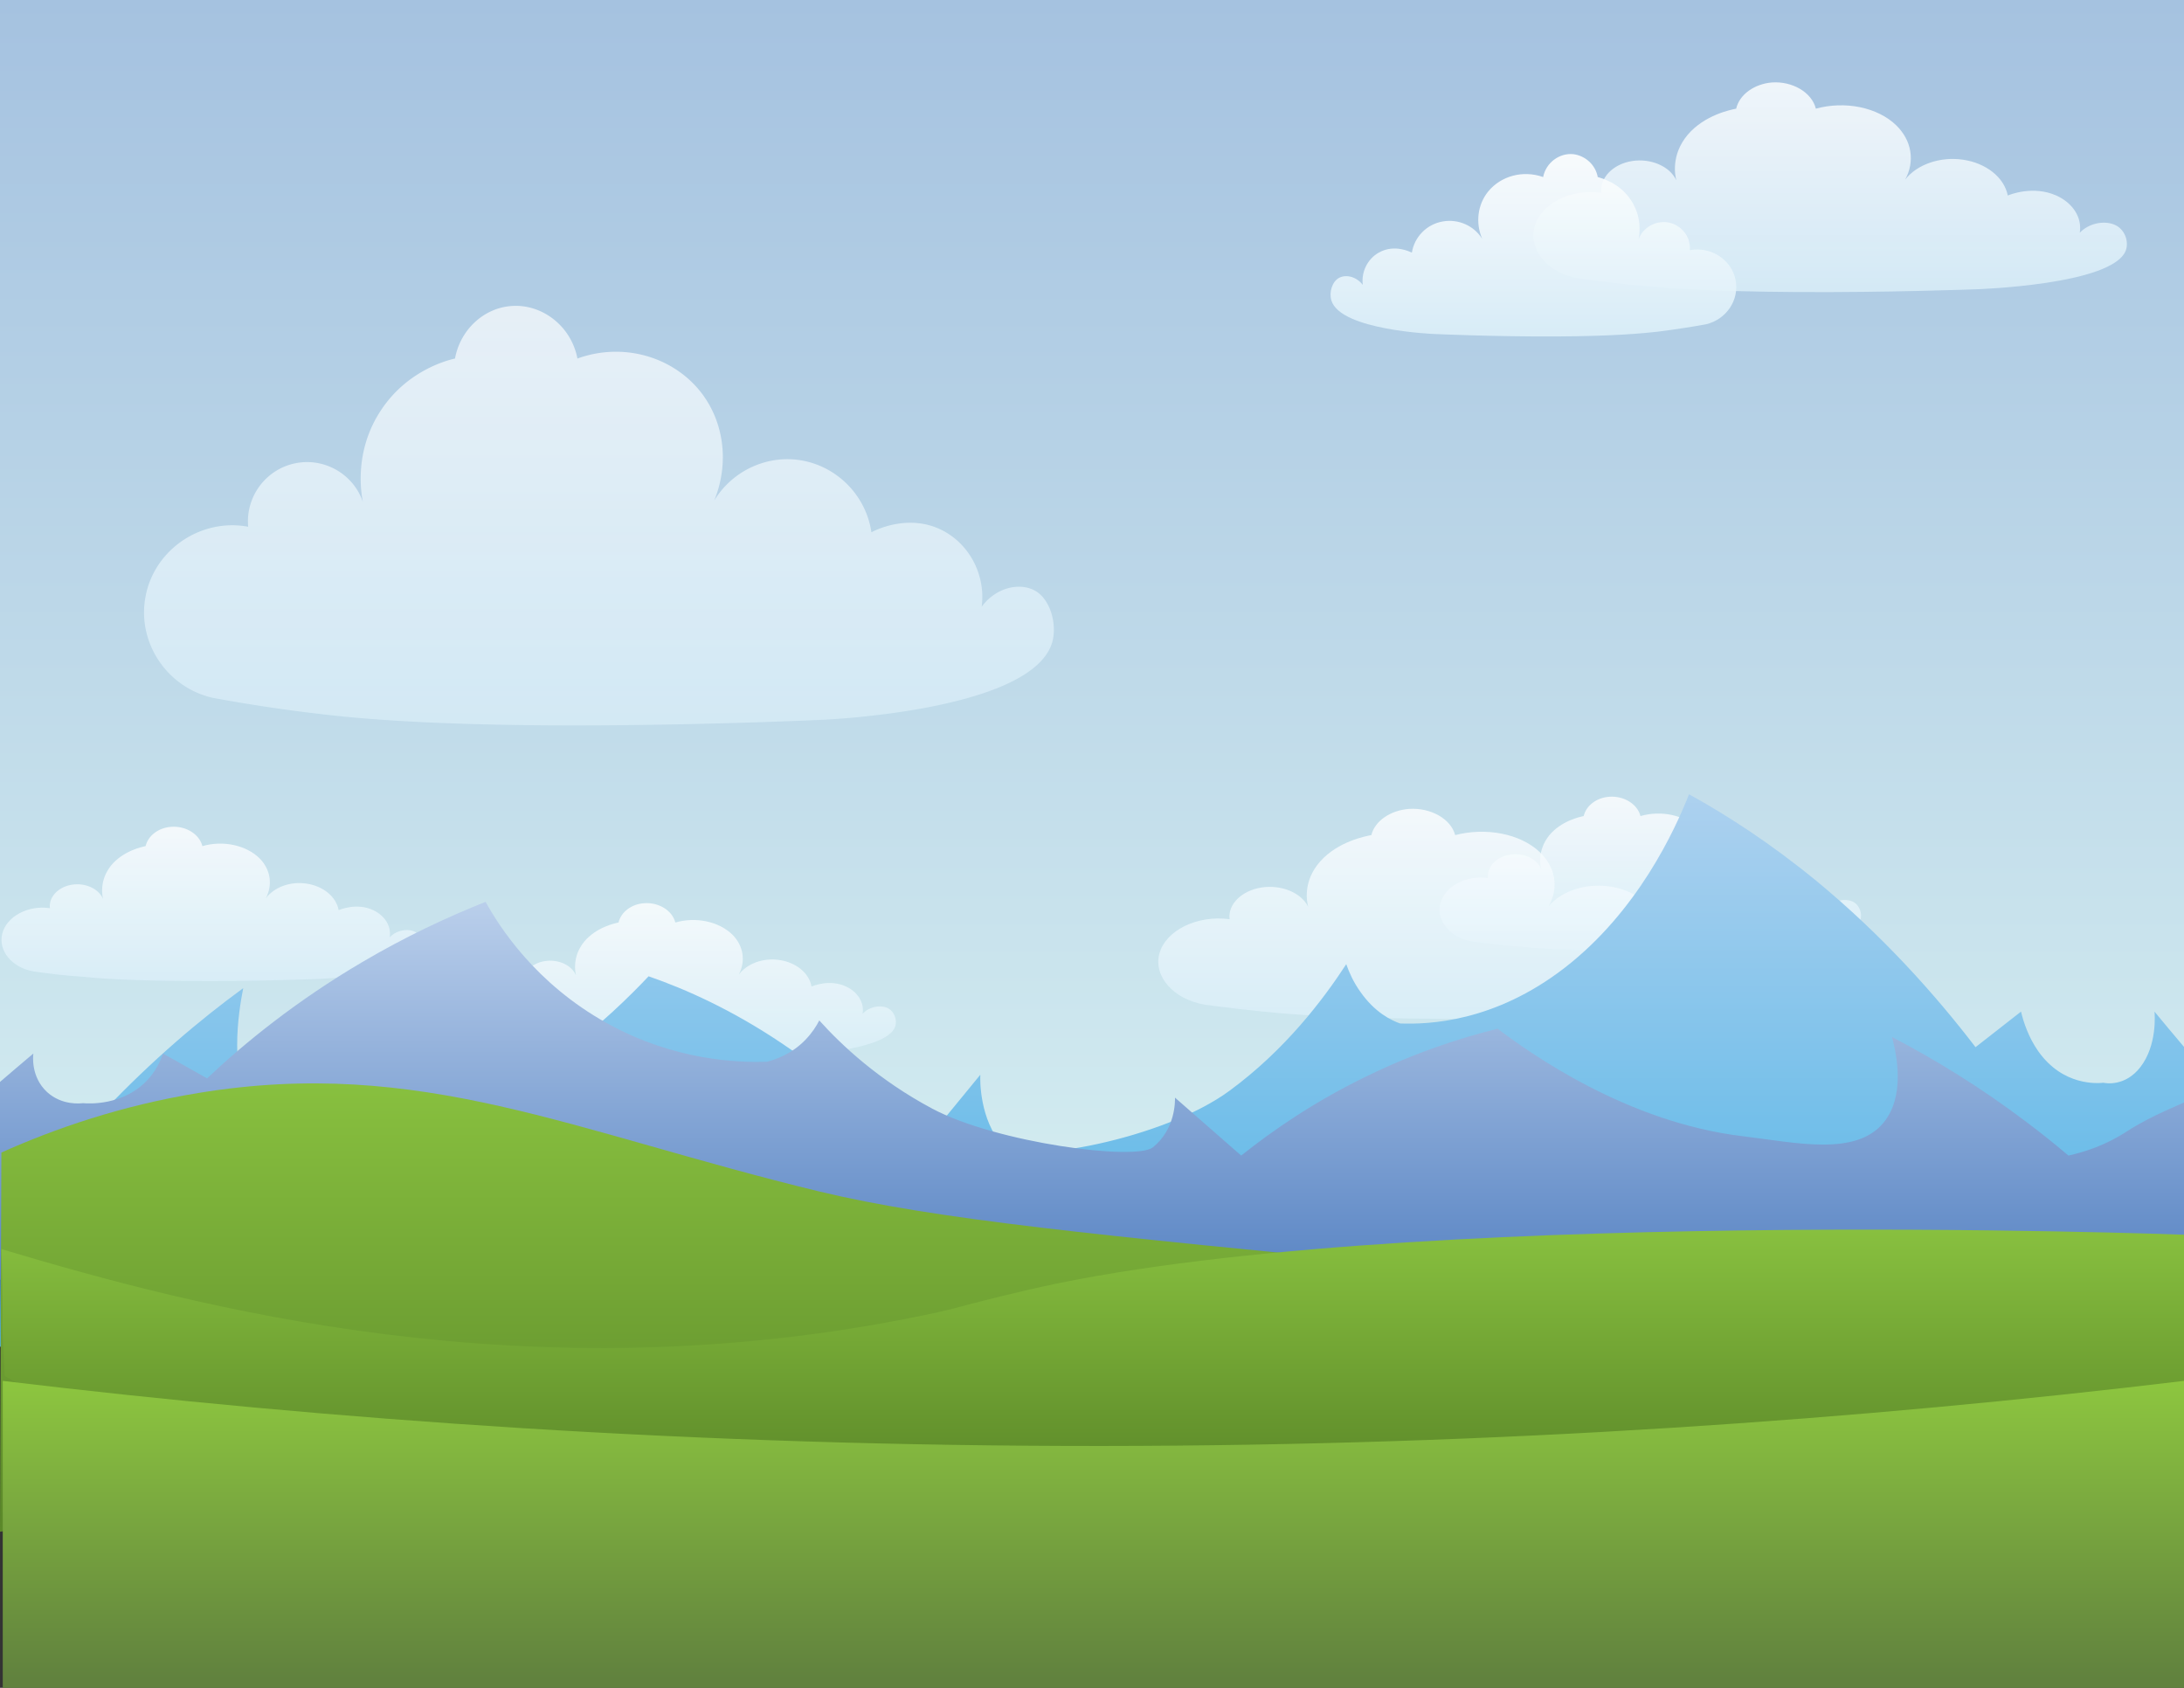 <svg version="1.0" viewBox="0 0 792 612" xmlns="http://www.w3.org/2000/svg">

    <rect x="0" y="0" width="792" height="612" fill="#333333" stroke="none"/>

    <style>
    .st1 {
        opacity: .59
    }

    .st2 {
        fill: #f1f2f2
    }

    .st16 {
        fill: url(#SVGID_15_)
    }

    .st17 {
        fill: url(#SVGID_16_)
    }

    .st18 {
        opacity: .68;
        fill: url(#SVGID_17_)
    }

    .st19 {
        opacity: .82;
        fill: url(#SVGID_18_)
    }

    .st20 {
        opacity: .92;
        fill: url(#SVGID_19_)
    }

    .st21,
    .st22 {
        opacity: .79;
        fill: url(#SVGID_20_)
    }

    .st22 {
        fill: url(#SVGID_21_)
    }

    .st23,
    .st24 {
        opacity: .79;
        fill: url(#SVGID_22_)
    }

    .st24 {
        fill: url(#SVGID_23_)
    }

    .st25 {
        fill: url(#SVGID_24_)
    }

    .st26 {
        fill: url(#SVGID_25_)
    }

    .st27 {
        fill: url(#SVGID_26_)
    }

    .st28 {
        fill: url(#SVGID_27_)
    }

    .st29 {
        fill: url(#SVGID_28_)
    }

    .st30 {
        fill: url(#SVGID_29_)
    }

    .st31 {
        fill: url(#SVGID_30_)
    }

    .st32 {
        opacity: .68;
        fill: url(#SVGID_31_)
    }

    .st33 {
        opacity: .82;
        fill: url(#SVGID_32_)
    }

    .st34 {
        opacity: .92;
        fill: url(#SVGID_33_)
    }

    .st35,
    .st36 {
        opacity: .79;
        fill: url(#SVGID_34_)
    }

    .st36 {
        fill: url(#SVGID_35_)
    }

    .st37,
    .st38 {
        opacity: .79;
        fill: url(#SVGID_36_)
    }

    .st38 {
        fill: url(#SVGID_37_)
    }

    .st39 {
        fill: url(#SVGID_38_)
    }

    .st40 {
        fill: url(#SVGID_39_)
    }

    .st41 {
        fill: url(#SVGID_40_)
    }

    .st42 {
        fill: url(#SVGID_41_)
    }

    .st43 {
        fill: url(#SVGID_42_)
    }

    .st44 {
        fill: url(#SVGID_43_)
    }

    .st45 {
        fill: url(#SVGID_44_)
    }

    .st46 {
        opacity: .68;
        fill: url(#SVGID_45_)
    }

    .st47 {
        opacity: .82;
        fill: url(#SVGID_46_)
    }

    .st48 {
        opacity: .92;
        fill: url(#SVGID_47_)
    }

    .st49,
    .st50 {
        opacity: .79;
        fill: url(#SVGID_48_)
    }

    .st50 {
        fill: url(#SVGID_49_)
    }

    .st51,
    .st52 {
        opacity: .79;
        fill: url(#SVGID_50_)
    }

    .st52 {
        fill: url(#SVGID_51_)
    }

    .st53 {
        fill: url(#SVGID_52_)
    }

    .st54 {
        fill: url(#SVGID_53_)
    }

    .st55 {
        fill: url(#SVGID_54_)
    }

    .st56 {
        fill: url(#SVGID_55_)
    }

    .st57 {
        fill: url(#SVGID_56_)
    }

    .st58 {
        fill: url(#SVGID_57_)
    }

    .st59 {
        fill: url(#SVGID_58_)
    }

    .st60 {
        opacity: .68;
        fill: url(#SVGID_59_)
    }

    .st61 {
        opacity: .82;
        fill: url(#SVGID_60_)
    }

    .st62 {
        opacity: .92;
        fill: url(#SVGID_61_)
    }

    .st63,
    .st64 {
        opacity: .79;
        fill: url(#SVGID_62_)
    }

    .st64 {
        fill: url(#SVGID_63_)
    }

    .st65,
    .st66 {
        opacity: .79;
        fill: url(#SVGID_64_)
    }

    .st66 {
        fill: url(#SVGID_65_)
    }

    .st67 {
        fill: url(#SVGID_66_)
    }

    .st68 {
        fill: url(#SVGID_67_)
    }

    .st69 {
        fill: url(#SVGID_68_)
    }

    .st70 {
        fill: url(#SVGID_69_)
    }

    .st71 {
        fill: url(#SVGID_70_)
    }
    </style>
    <linearGradient id="f" x1="396" x2="396" y1="-.027" y2="455.97" gradientUnits="userSpaceOnUse">
    <stop stop-color="#a5c2e0" offset="0" />
    <stop stop-color="#D5EEF1" offset=".995" />
    </linearGradient>
    <path d="M0 0h792v456H0z" fill="url(#f)" />
    <linearGradient id="e" x1="217.2" x2="217.2" y1="110.88" y2="263" gradientUnits="userSpaceOnUse">
    <stop stop-color="#fff" offset="0" />
    <stop stop-color="#DBEFF9" offset=".995" />
    </linearGradient>
    <path d="M77 253c-16.7-3.9-27.4-20.3-24.2-36.8 3.2-16.9 20-28.4 37.2-25.2-1-10.9 6.4-20.8 17-23 10.5-2.2 21.1 3.8 24.6 14-.6-3-3.3-18.2 6.4-33 9.4-14.5 23.9-18.3 27-19 1.9-10.3 10.2-18.1 20-19 11.2-1.1 22.1 7 24.4 19 16.3-5.9 34.3-.9 44.6 12 8.7 11 10.5 26.1 5 39.5 6.7-11 19.5-16.8 32-14.5 12.9 2.4 23.1 12.9 25 26 .6-.3 14-7.6 27 0 9.2 5.4 14.4 16.1 13 27 4.9-6.7 13.2-8.9 19-6 5.9 3 8.4 12.3 6.6 18.8C374.4 258 298 261 298 261s-48.4 2.3-99 2c-47.8-.3-71.7-2.8-82-4a590.2 590.2 0 0 1-40-6z" fill="url(#e)" opacity=".68" />
    <linearGradient id="d" x1="663.58" x2="663.58" y1="29.877" y2="105.94" gradientUnits="userSpaceOnUse">
    <stop stop-color="#fff" offset="0" />
    <stop stop-color="#DBEFF9" offset=".995" />
    </linearGradient>
    <path d="M572.2 100.9c-10.9-1.9-17.8-10.2-15.8-18.4 2.1-8.5 13-14.2 24.3-12.6-.6-5.4 4.2-10.4 11.1-11.5 6.8-1.1 13.8 1.9 16.1 7-.4-1.5-2.1-9.1 4.1-16.5 6.1-7.2 15.6-9.1 17.6-9.5 1.2-5.2 6.7-9 13-9.5 7.3-.5 14.4 3.5 15.9 9.5 10.6-2.9 22.4-.5 29.1 6 5.7 5.5 6.9 13.1 3.3 19.7 4.3-5.5 12.7-8.4 20.9-7.2 8.4 1.2 15 6.4 16.3 13 .4-.2 9.1-3.8 17.6 0 6 2.7 9.4 8 8.5 13.5 3.2-3.4 8.6-4.5 12.4-3 3.9 1.5 5.5 6.1 4.3 9.4-4.7 12.6-54.5 14.1-54.5 14.1s-31.6 1.2-64.6 1c-31.2-.2-46.8-1.4-53.5-2-10.8-.9-19.8-2.1-26.1-3z" fill="url(#d)" opacity=".82" />
    <linearGradient id="c" x1="267.39" x2="267.39" y1="55.877" y2="121.97" gradientTransform="matrix(-1.14 0 0 1 860.91 0)" gradientUnits="userSpaceOnUse">
    <stop stop-color="#fff" offset="0" />
    <stop stop-color="#DBEFF9" offset=".995" />
    </linearGradient>
    <path d="M618.6 117.6c7.4-1.7 12.2-8.8 10.8-16-1.4-7.4-8.9-12.3-16.6-10.9.4-4.7-2.9-9-7.6-10-4.7-.9-9.4 1.7-11 6.1.3-1.3 1.5-7.9-2.8-14.3-4.2-6.3-10.7-7.9-12-8.3-.8-4.5-4.6-7.8-8.9-8.3-5-.5-9.9 3.1-10.9 8.3-7.3-2.6-15.3-.4-19.9 5.2-3.9 4.8-4.7 11.4-2.2 17.2-3-4.8-8.7-7.3-14.3-6.3-5.8 1-10.3 5.6-11.2 11.3-.3-.1-6.2-3.3-12 0-4.1 2.3-6.4 7-5.8 11.7-2.2-2.9-5.9-3.9-8.5-2.6s-3.8 5.3-2.9 8.2c3.2 10.9 37.3 12.2 37.3 12.2s21.6 1 44.2.9c21.3-.1 32-1.2 36.6-1.7 7.2-.9 13.3-1.9 17.7-2.7z" fill="url(#c)" opacity=".92" />
    <linearGradient id="b" x1="248.47" x2="248.47" y1="327.54" y2="383.57" gradientUnits="userSpaceOnUse">
    <stop stop-color="#fff" offset="0" />
    <stop stop-color="#DBEFF9" offset=".995" />
    </linearGradient>
    <path d="M183.5 379.9c-7.7-1.4-12.7-7.5-11.2-13.6 1.5-6.2 9.3-10.5 17.3-9.3-.5-4 3-7.7 7.9-8.5s9.8 1.4 11.4 5.2c-.3-1.1-1.5-6.7 2.9-12.2 4.4-5.3 11.1-6.7 12.5-7 .9-3.8 4.7-6.7 9.3-7 5.2-.4 10.2 2.6 11.3 7 7.6-2.2 15.9-.3 20.7 4.4 4 4 4.9 9.6 2.3 14.5 3.1-4.1 9-6.2 14.8-5.3 6 .9 10.7 4.7 11.6 9.6.3-.1 6.5-2.8 12.5 0 4.3 2 6.7 5.9 6 9.9 2.3-2.5 6.1-3.3 8.8-2.2s3.9 4.5 3 6.9c-3.3 9.3-38.7 10.4-38.7 10.4s-22.5.9-45.9.7c-22.2-.1-33.3-1-38-1.5-7.6-.5-14-1.4-18.5-2z" fill="url(#b)" opacity=".79" />
    <linearGradient id="a" x1="77" x2="77" y1="299.9" y2="355.93" gradientUnits="userSpaceOnUse">
    <stop stop-color="#fff" offset="0" />
    <stop stop-color="#DBEFF9" offset=".995" />
    </linearGradient>
    <path d="M12 352.2C4.3 350.8-.7 344.7.8 338.6c1.5-6.2 9.3-10.5 17.3-9.3-.5-4 3-7.7 7.9-8.5s9.8 1.4 11.4 5.2c-.3-1.1-1.5-6.7 2.9-12.2 4.4-5.3 11.1-6.7 12.5-7 .9-3.8 4.7-6.7 9.3-7 5.2-.4 10.2 2.6 11.3 7 7.6-2.2 15.9-.3 20.7 4.4 4 4 4.9 9.6 2.3 14.5 3.1-4.1 9-6.2 14.8-5.3 6 .9 10.7 4.7 11.6 9.6.3-.1 6.5-2.8 12.5 0 4.3 2 6.7 5.9 6 9.9 2.3-2.5 6.1-3.3 8.8-2.2s3.9 4.5 3 6.9c-3.3 9.3-38.7 10.4-38.7 10.4s-22.5.9-45.9.7c-22.2-.1-33.3-1-38-1.5-7.6-.5-14-1.3-18.5-2z" fill="url(#a)" opacity=".79" />
    <linearGradient id="m" x1="598.53" x2="598.53" y1="288.94" y2="344.97" gradientUnits="userSpaceOnUse">
    <stop stop-color="#fff" offset="0" />
    <stop stop-color="#DBEFF9" offset=".995" />
    </linearGradient>
    <path d="M533.5 341.3c-7.7-1.4-12.7-7.5-11.2-13.6 1.5-6.2 9.3-10.5 17.3-9.3-.5-4 3-7.7 7.9-8.5s9.8 1.4 11.4 5.2c-.3-1.1-1.5-6.7 2.9-12.2 4.4-5.3 11.1-6.7 12.5-7 .9-3.8 4.7-6.7 9.3-7 5.2-.4 10.2 2.6 11.3 7 7.6-2.2 15.9-.3 20.7 4.4 4 4 4.9 9.6 2.3 14.5 3.1-4.1 9-6.2 14.8-5.3 6 .9 10.7 4.7 11.6 9.6.3-.1 6.5-2.8 12.5 0 4.3 2 6.7 5.9 6 9.9 2.3-2.5 6.1-3.3 8.8-2.2s3.9 4.5 3 6.9c-3.3 9.3-38.7 10.4-38.7 10.4s-22.5.9-45.9.7c-22.2-.1-33.3-1-38-1.5-7.6-.5-13.9-1.4-18.5-2z" fill="url(#m)" opacity=".79" />
    <linearGradient id="l" x1="532.94" x2="532.94" y1="293.3" y2="369.36" gradientUnits="userSpaceOnUse">
    <stop stop-color="#fff" offset="0" />
    <stop stop-color="#DBEFF9" offset=".995" />
    </linearGradient>
    <path d="M437 364.3c-11.4-1.9-18.7-10.2-16.6-18.4 2.2-8.5 13.7-14.2 25.5-12.6-.7-5.4 4.4-10.4 11.6-11.5s14.4 1.9 16.9 7c-.4-1.5-2.2-9.1 4.4-16.5 6.4-7.2 16.4-9.1 18.5-9.5 1.3-5.2 7-9 13.7-9.5 7.7-.5 15.1 3.5 16.7 9.5 11.2-2.9 23.5-.5 30.5 6 5.9 5.5 7.2 13.1 3.4 19.8 4.6-5.5 13.3-8.4 21.9-7.2 8.9 1.2 15.8 6.4 17.1 13 .4-.2 9.6-3.8 18.5 0 6.3 2.7 9.8 8 8.9 13.5 3.4-3.4 9.1-4.5 13-3 4.1 1.5 5.8 6.1 4.5 9.4-4.9 12.6-57.1 14.1-57.2 14.1 0 0-33.1 1.2-67.7 1-32.7-.2-49.1-1.4-56.1-2-11.4-1-20.8-2.2-27.5-3.1z" fill="url(#l)" opacity=".79" />
    <linearGradient id="k" x1="399.86" x2="399.86" y1="287.97" y2="488.35" gradientTransform="matrix(-1 0 0 1 795.86 0)" gradientUnits="userSpaceOnUse">
    <stop stop-color="#ADD1EF" offset="0" />
    <stop stop-color="#4DB3E6" offset=".995" />
    </linearGradient>
    <path d="M792 379.6c-3.6-4.3-7.2-8.5-10.7-12.8.1 1 1 12.2-5.1 20.1-5.5 7.1-12.4 5.9-13.4 5.7-2.1.2-14.7 1.3-23.7-11.5-3.5-5-5.3-10.5-6.2-14.3l-16.5 12.9c-14.4-18.8-33.5-40.3-57.6-60.2-16.6-13.6-32.3-23.8-46.3-31.5-5 12.7-18.5 42.4-45.2 63-25.4 19.6-49.2 20.5-59.6 20.1-3.1-1.1-9.1-3.9-14.4-11.5-2.5-3.5-4.1-7.1-5.1-10-8.4 12.9-22.1 31-42.2 45.8-24 17.8-75.9 27.1-82.3 20.1-8.6-9.6-8.3-24.2-8.2-25.8-8.2 10-16.5 20.1-24.7 30.1-11.7-13.1-27.4-28.2-47.3-41.5-18-12.1-34.7-19.6-48.3-24.3-11.8 12.5-48.1 48.7-91.5 55.9-19.7 3.3-42.1 10.5-52.4-7.2-8.1-13.7-5-34.9-3.1-44.4-15.9 11.6-33 26.1-50.4 44.4-5.4 5.7-10.6 11.5-15.4 17.2-5.9-1.8-22-12.7-22-12.7L0 488.3s525.6-2.8 792-4.2" fill="url(#k)" />
    <linearGradient id="j" x1="396" x2="396" y1="326.97" y2="466.96" gradientUnits="userSpaceOnUse">
    <stop stop-color="#BACFEB" offset="0" />
    <stop stop-color="#5783C3" offset="1" />
    </linearGradient>
    <path d="M0 392.3c4-3.4 8-6.9 12.1-10.3-.1.7-1 8.5 5 14 5.4 4.9 12.1 4.1 13 4 2.1.2 14.3.9 23-8 3.4-3.5 5.1-7.3 6-10 5.3 3 10.7 6 16 9 14-13.2 32.6-28.2 56-42 16.1-9.5 31.4-16.6 45-22 4.9 8.9 18 29.6 44 44 24.7 13.7 47.8 14.3 58 14 3-.8 8.9-2.7 14-8 2.4-2.5 4-5 5-7 8.1 9 21.5 21.6 41 32 23.3 12.4 73.8 19 80 14 8.3-6.7 8-16.9 8-18l24 21c11.4-9.1 26.7-19.7 46-29 17.5-8.5 33.7-13.7 47-17 11.5 8.7 46.8 34 89 39 19.2 2.3 40.9 7.4 51-5 7.8-9.6 4.8-24.3 3-31 15.5 8.1 32.1 18.2 49 31 5.3 4 10.3 8 15 12 5.8-1.3 13.5-3.7 21.4-8.9 8.4-5.5 20.5-10.2 20.6-10.4V467L0 464" fill="url(#j)" />
    <linearGradient id="i" x1="396" x2="396" y1="392.83" y2="555.35" gradientUnits="userSpaceOnUse">
    <stop stop-color="#88C03F" offset="0" />
    <stop stop-color="#5C892A" offset=".967" />
    </linearGradient>
    <path d="M.5 417.9c19.2-8.6 43.3-17 71.5-21.6 80.5-13.2 135.5 14 225 35.7 42.3 10.2 100.2 15.8 216 27 123 11.9 279 20.6 279 20.6V518S12.7 552.2 0 555.4l.5-137.5z" fill="url(#i)" />
    <linearGradient id="h" x1="396.26" x2="396.26" y1="445.86" y2="578.58" gradientUnits="userSpaceOnUse">
    <stop stop-color="#88C03F" offset="0" />
    <stop stop-color="#48701F" offset=".997" />
    </linearGradient>
    <path d="M.5 452.9c69.9 20.9 191.2 53.6 334 24.1 15.1-3.1 9.9-2.6 37-9C503 436.8 792 447.7 792 447.7v95.8c0-.7-537.3 103.9-790.3-44.6-1.6-33.2-.2-3.2-1-39.9-.1-1.9-.1-3.9-.2-6.1z" fill="url(#h)" />
    <linearGradient id="g" x1="396.5" x2="396.5" y1="500.68" y2="612.03" gradientUnits="userSpaceOnUse">
    <stop stop-color="#8DC63F" offset="0" />
    <stop stop-color="#61823E" offset=".969" />
    </linearGradient>
    <path d="M792 500.7c-116.6 14-248.1 23.5-392.2 23.6-146.7.1-280.5-9.4-398.8-23.6v111.4h791V500.7z" fill="url(#g)" />
</svg>